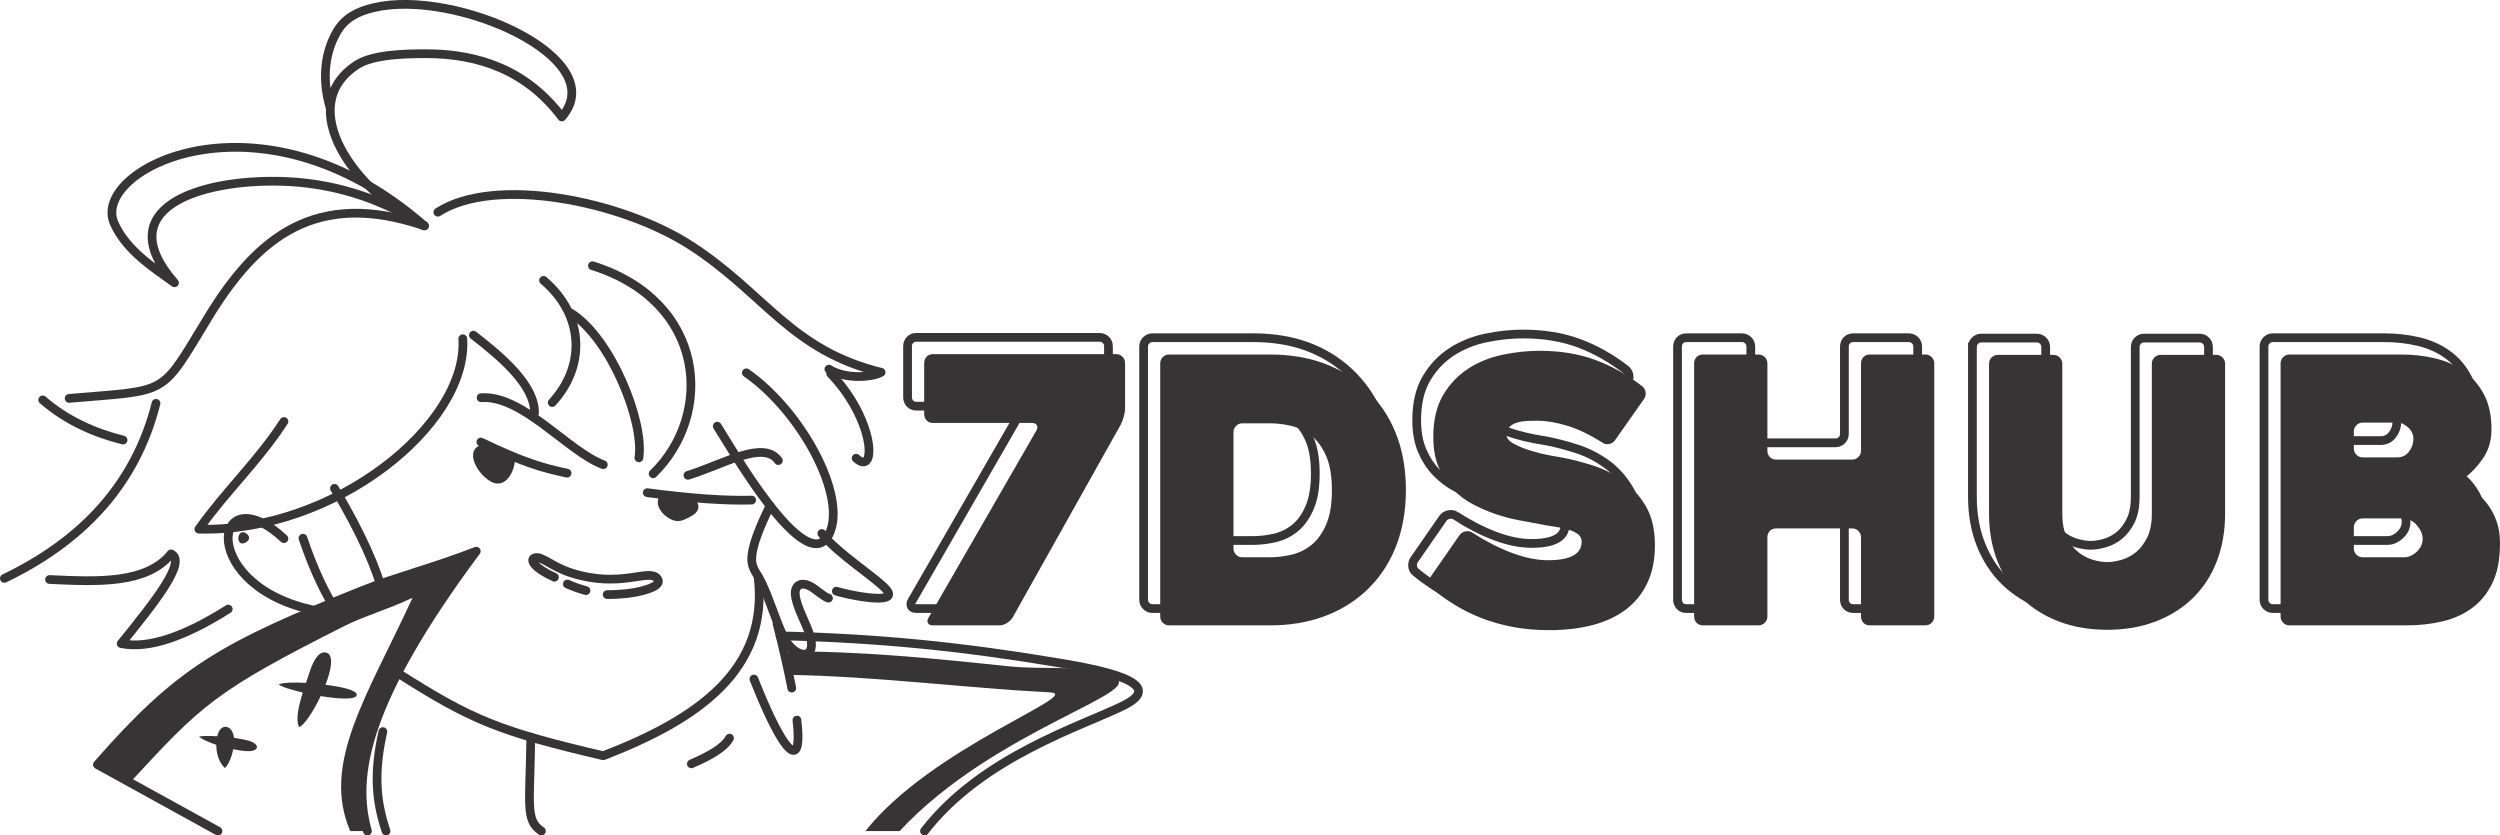 <?xml version="1.0" encoding="UTF-8"?>
<!DOCTYPE svg PUBLIC "-//W3C//DTD SVG 1.1//EN" "http://www.w3.org/Graphics/SVG/1.1/DTD/svg11.dtd">
<!-- Creator: CorelDRAW -->
<svg xmlns="http://www.w3.org/2000/svg" xml:space="preserve" width="214.537mm" height="71.693mm" version="1.1" style="shape-rendering:geometricPrecision; text-rendering:geometricPrecision; image-rendering:optimizeQuality; fill-rule:evenodd; clip-rule:evenodd"
viewBox="0 0 21453.72 7169.28"
 xmlns:xlink="http://www.w3.org/1999/xlink"
 xmlns:xodm="http://www.corel.com/coreldraw/odm/2003">
 <defs>
  <style type="text/css">
   <![CDATA[
    .str2 {stroke:#373435;stroke-width:75;stroke-miterlimit:22.926}
    .str1 {stroke:#373435;stroke-width:20;stroke-miterlimit:22.926}
    .str0 {stroke:#373435;stroke-width:75;stroke-linecap:round;stroke-linejoin:round;stroke-miterlimit:22.926}
    .fil0 {fill:none}
    .fil3 {fill:none;fill-rule:nonzero}
    .fil1 {fill:#373435}
    .fil2 {fill:#373435;fill-rule:nonzero}
   ]]>
  </style>
 </defs>
 <g id="Camada_x0020_1">
  <path class="fil0 str0" d="M2834.36 927.83c-62.8,-205 -63.2,-444.8 53.09,-649.48 71.9,-126.5 182.09,-180.22 321.93,-213.22 697.95,-164.66 2051.07,434.36 1611.67,938.71 -296.43,-392.93 -701.36,-544.74 -1175.4,-543.04 -165.22,0.59 -445.26,5.34 -584.89,96.82 -542.82,355.79 -15.74,1092.27 580.59,1380.15"/>
  <path class="fil0 str0" d="M2401.66 1555.74c430.57,9.71 846.72,132.01 1239.68,382.02 -1410.8,-1233.56 -2864.7,-482.56 -2662.08,-22.84 104.64,237.42 345.31,386.07 518.12,511.76 -560.46,-639.9 214.14,-886.51 904.27,-870.94l0.01 0z"/>
  <path class="fil0 str0" d="M3641.34 1937.78c-927.5,-315.89 -1433.41,92.96 -1854.62,785.37 -418.1,687.3 -326.82,620.26 -1193.43,695.59"/>
  <path class="fil0 str0" d="M366.53 3431.77c200.34,173.76 434.3,280.33 689.36,344.68"/>
  <path class="fil0 str0" d="M1338.9 3461.15c-174.63,693.51 -629.17,1178.85 -1301.39,1502.34"/>
  <path class="fil0 str0" d="M425.07 4973.06c418.14,19.74 835.2,38.05 1043.01,-220.09 138.25,64.47 -139.03,413.25 -428.01,770.02 236.41,48.48 548.48,-62.72 918.48,-296.28"/>
  <path class="fil0 str0" d="M2436.63 3616.99c-218.54,337.76 -501.67,601 -730.15,923.87 1156.37,31.24 2312.29,-893.85 2264.97,-1634.16"/>
  <path class="fil0 str0" d="M4062.5 2876.1c240.25,185.57 530.88,432.23 524.22,669.65"/>
  <path class="fil0 str0" d="M4664.5 2405.98c352.63,301.23 360.68,738.42 74.41,1048.44"/>
  <path class="fil0 str0" d="M4898.26 2686.07c348.59,219.05 632.6,939.34 584.39,1242.86"/>
  <path class="fil0 str0" d="M5084.26 2280.25c976.07,306.45 1045.34,1274.9 520.5,1785.39"/>
  <path class="fil0 str0" d="M6155.04 3656.97c90,136.58 761.67,1328.58 959.89,927.15 159.39,-322.81 -237.91,-1055.91 -710.25,-1384.82"/>
  <path class="fil0 str0" d="M3757.56 1820.98c488.28,-315.07 1572.73,-100.03 2169.43,285.23 637.41,411.55 855.39,897.6 1633.89,1088.6 -52.46,36.23 -291.28,70.04 -447.81,-26.84"/>
  <path class="fil0 str0" d="M7128.95 3205.9c382.79,401.58 396.21,890.02 217.82,726.07"/>
  <path class="fil0 str0" d="M7052.69 4578.11c128.85,170.03 477.93,388.07 556.65,485.1 114.59,141.29 -382.13,29.57 -432.24,9.78"/>
  <path class="fil0 str0" d="M7109.46 5132.93c-53.09,-18.33 -106.18,-77.56 -161.61,-104.85 -71.93,-35.4 -131.08,-7.01 -123.01,77.6 7.76,81.28 66.29,195.48 106.81,294.39 113.85,277.88 -103.01,266.43 -202.33,74.43 -65.88,-127.35 -120.97,-323.92 -196.91,-480.21 -31.38,-64.58 -80.21,-114.8 -81.52,-188.27 -2.09,-116.98 71.13,-287.13 157.06,-466.26"/>
  <path class="fil0 str0" d="M2436.44 4622.19c-619.48,-573.82 -759.98,445.63 326.68,627.01"/>
  <path class="fil0 str0" d="M2599.73 4618.67c94.56,280.47 199.81,494.83 300.24,645.82m391.93 -156.1c-57.96,-223.16 -188.89,-530.84 -421.78,-917.8"/>
  <path class="fil0 str0" d="M4128.43 3412.86c356.11,-25.97 747.95,464.34 1048.85,574.76"/>
  <path class="fil0 str0" d="M6679.52 3952.35c-127.67,-180.37 -479.02,35.73 -776.13,126.65"/>
  <path class="fil0 str0" d="M4126.76 3793.18c368.28,178.41 537.33,224 739.5,267.17"/>
  <path class="fil1 str1" d="M4187.09 3822.07c-208.54,-1.56 -102.18,226.97 29.14,301.58 119.53,67.96 198.98,-93.24 193.46,-202.65 -65.45,-26.84 -138.57,-59.2 -222.6,-98.93z"/>
  <path class="fil0 str0" d="M6450.17 4291.53c-235.8,6.62 -536.38,-16.28 -895.9,-63.79"/>
  <path class="fil1 str1" d="M5686.52 4244.4l-0.01 0.01c-75.33,63.77 -4.6,167.1 78.93,204.79 57.69,26 93.27,7.2 147.63,-20.48 66.19,-33.69 103.98,-80.47 28.99,-157.42 -81.11,-7.22 -166.32,-16.22 -255.54,-26.9z"/>
  <path class="fil0 str0" d="M4757.85 4953.48c-172.77,-77.61 -210.45,-147.97 -174.1,-164.01 62.15,-27.42 138.57,70.3 323.96,128.68 414.92,130.66 652.89,-36.86 728.82,42 58.66,60.88 -87.41,99.35 -125.16,109.45 -70.52,18.87 -169.35,33.07 -300.82,32.71"/>
  <path class="fil0 str0" d="M4868.87 5011.49c53.19,23.9 106.38,42.31 159.56,56.74"/>
  <path class="fil0 str0" d="M6505.14 4945.53c97.97,798.4 -510.04,1224.56 -1328.39,1539.81 -888.35,-207.92 -1129.04,-304.82 -1766.2,-711.48"/>
  <path class="fil0 str0" d="M3153.15 7131.76c-131.33,-465.24 -30.56,-1106.28 934.02,-2401.74 -363.38,141.57 -705.76,228.25 -977.72,337.64 -1203.82,484.2 -1563.38,682.83 -2273.13,1494 344.7,190.04 689.39,380.07 1034.08,570.11"/>
  <path class="fil1" d="M3005.41 7131.76c-251,-583.12 149.36,-1163.88 534.77,-2002 -208.66,99.11 -418.41,158.48 -579.65,239.7 -1115,561.61 -1229.27,678.1 -1844.95,1346.16l-279.28 -153.97c709.75,-811.17 1069.32,-1009.8 2273.13,-1494 271.96,-109.39 614.34,-196.07 977.72,-337.64 -964.58,1295.46 -1065.34,1936.5 -934.02,2401.74l-147.73 0 0.01 0.01z"/>
  <path class="fil1" d="M2566.89 6238.93c-32.61,-60.7 -3.36,-184.57 31.51,-296.01 -105.76,-24.51 -191.87,-52.46 -206.8,-71.15 51.28,-16.17 141.59,-17.15 234.04,-11.59 11.2,-32.9 21.44,-62.34 28.71,-85.6 42.46,-135.95 97.75,-193.6 151.39,-172.07 58.7,23.57 37.53,143.88 -12.41,273.73 19.84,2.55 38.42,5.15 55.15,7.7 154.29,23.5 225.77,54.87 211.11,85.77 -17.37,36.63 -159.19,28.14 -307.95,3.57 -63.19,133.71 -143.64,254.47 -184.75,265.65z"/>
  <path class="fil1" d="M1707.9 6322.16c17.75,-7.15 80.97,-8.37 156.72,-4.07 1.94,-8.23 4.19,-16.27 6.76,-24.05 26.64,-80.46 111.43,-77.01 133.28,17.15 1.48,6.37 2.57,13.29 3.3,20.59 47.33,6.47 92,14.84 126.93,25.01 104.09,30.34 86.52,93.52 -13.68,89.13 -33.91,-1.49 -75.68,-7.29 -119.82,-16.17 -12.37,63.75 -38.63,129.09 -71.35,161.31 -51.32,-48.55 -74.47,-125.58 -73.98,-199.59 -62.69,-20.66 -117.78,-45.03 -148.16,-69.3l0 -0.01z"/>
  <path class="fil0 str0" d="M6668.06 5349.69c55.7,219.58 97.35,404.04 126.51,555.11m44.11 274.59c8.67,74.89 11.46,133.15 8.98,175.42 -6.56,111.6 -49.96,111.87 -119.29,12.89 -65.88,-94.05 -155.21,-277.75 -258.66,-540.72"/>
  <path class="fil0 str0" d="M6260.32 6334.26c-46.33,83.94 -174.02,154.35 -327.36,220.47"/>
  <path class="fil0 str0" d="M6694.7 5456.36c852.98,20.76 1563.17,92.84 2400.13,233.33 334.7,56.22 941.19,169.39 546.99,364.62 -356.89,176.76 -1213.62,437.54 -1708.17,1077.45"/>
  <path class="fil0 str0" d="M3285.58 6278.39c-72.43,325.6 -68.03,572.28 27.27,853.37"/>
  <path class="fil0 str0" d="M4555.1 6326.12c-7.3,585.01 -49.15,710.05 90.92,805.63"/>
  <path class="fil1" d="M7426.26 7131.76c97.92,0 195.84,0 293.75,0 832.34,-894.69 2206.95,-1209.47 1813.67,-1329.34 -359.17,-109.46 -533.13,-48.04 -899.53,-86.76 -602.22,-63.64 -1244.79,-129.32 -1907.46,-125.92 14.72,67.12 29.45,134.23 44.17,201.35 769.59,14.3 1495.33,112.16 2240.32,150.58 298.4,15.39 -1016.28,471.7 -1584.93,1190.09l0.01 0z"/>
  <path class="fil1 str1" d="M2110.2 4588c28.87,23.26 20.15,47.56 -15.76,63.04 -60.55,26.04 -46.85,-113.57 15.76,-63.04z"/>
  <path class="fil2" d="M9654.8 3115.22l0 387.37c0,21.17 -3.7,45.51 -11.11,73.03 -7.41,27.52 -16.41,50.8 -26.99,69.85l-927.15 1654.26c-10.58,16.94 -26.46,32.28 -47.63,46.04 -21.16,13.76 -42.33,20.64 -63.5,20.64l-571.53 0c-23.28,0 -38.1,-6.88 -44.45,-20.64 -6.35,-13.76 -4.23,-29.1 6.35,-46.04l923.97 -1603.45c10.59,-19.06 12.17,-34.93 4.76,-47.63 -7.4,-12.7 -21.69,-19.05 -42.86,-19.05l-847.77 0c-23.28,0 -41.8,-7.41 -55.56,-22.23 -13.76,-14.82 -20.64,-33.34 -20.64,-54.51l0 -437.11c0,-21.17 6.88,-39.69 20.64,-54.51 13.76,-14.81 32.28,-22.22 55.56,-22.22l1571.71 0c21.16,0 39.16,7.41 53.97,22.22 14.82,14.82 22.23,32.81 22.23,53.98zm301.64 2174.99l0 -2171.81c0,-21.17 7.41,-39.16 22.23,-53.98 14.81,-14.82 32.81,-22.23 53.97,-22.23l866.82 0c332.33,0 604.34,97.37 816.02,292.12 114.3,105.84 201.09,231.78 260.36,377.84 59.27,146.06 88.91,310.11 88.91,492.15 0,182.04 -29.64,346.62 -88.91,493.74 -59.27,147.11 -146.06,273.59 -260.36,379.43 -105.84,95.26 -227.03,167.23 -363.56,215.91 -136.53,48.69 -287.35,73.03 -452.46,73.03l-866.82 0c-21.16,0 -39.16,-7.41 -53.97,-22.23 -14.82,-14.81 -22.23,-32.81 -22.23,-53.97zm704.88 -508.03l238.14 0c59.27,0 120.66,-7.41 184.16,-22.23 63.5,-14.81 120.66,-42.86 171.46,-84.14 50.8,-41.27 92.61,-99.49 125.42,-174.63 32.81,-75.15 49.21,-173.05 49.21,-293.7 0,-120.66 -16.4,-218.56 -49.21,-293.71 -32.81,-75.14 -75.15,-133.35 -127.01,-174.63 -51.86,-41.28 -109.01,-69.32 -171.46,-84.14 -62.44,-14.82 -123.3,-22.23 -182.57,-22.23l-238.14 0c-21.16,0 -39.16,7.41 -53.97,22.23 -14.82,14.82 -22.23,32.81 -22.23,53.98l0 997c0,21.16 7.41,39.16 22.23,53.97 14.81,14.82 32.81,22.23 53.97,22.23zm1971.79 -212.74c114.3,74.09 227.55,132.3 339.74,174.64 112.19,42.33 216.97,63.5 314.34,63.5 93.14,0 164.05,-13.23 212.74,-39.69 48.68,-26.46 73.02,-66.15 73.02,-119.07 0,-27.51 -10.58,-49.21 -31.75,-65.09 -21.17,-15.87 -49.21,-29.1 -84.14,-39.69 -34.93,-10.58 -75.67,-19.05 -122.24,-25.4 -46.57,-6.35 -94.2,-14.82 -142.88,-25.4 -46.57,-8.47 -101.08,-18.52 -163.53,-30.16 -62.44,-11.65 -126.47,-28.58 -192.09,-50.81 -65.62,-22.22 -130.71,-50.27 -195.28,-84.14 -64.56,-33.87 -122.24,-77.26 -173.04,-130.18 -50.8,-52.92 -91.55,-115.89 -122.25,-188.92 -30.69,-73.03 -46.03,-159.29 -46.03,-258.78 0,-146.05 28.57,-266.71 85.72,-361.96 57.16,-95.26 129.66,-170.93 217.5,-227.03 87.85,-56.09 185.75,-95.25 293.71,-117.48 107.95,-22.23 212.73,-33.34 314.34,-33.34 177.8,0 337.09,25.93 477.86,77.79 140.76,51.86 275.71,127.54 404.83,227.03 16.93,14.81 26.46,32.81 28.58,53.97 2.11,21.17 -3.18,40.22 -15.88,57.16l-247.66 352.44c-12.7,16.93 -29.64,27.52 -50.8,31.75 -21.17,4.24 -40.22,0 -57.16,-12.7 -107.95,-67.74 -208.5,-115.89 -301.64,-144.47 -93.14,-28.58 -178.86,-42.86 -257.18,-42.86 -23.29,0 -50.28,0.53 -80.97,1.58 -30.69,1.06 -59.8,5.3 -87.32,12.7 -27.52,7.41 -50.27,19.58 -68.26,36.52 -18,16.93 -26.99,40.22 -26.99,69.85 0,29.64 22.22,56.1 66.68,79.38 44.45,23.29 95.25,43.4 152.4,60.33 57.16,16.93 112.19,30.16 165.11,39.69 52.92,9.52 86.79,15.35 101.61,17.46 76.2,14.82 159.81,36.52 250.83,65.09 91.03,28.58 176.23,70.92 255.6,127.01 79.38,56.09 146.06,129.12 200.04,219.09 53.98,89.96 80.97,202.68 80.97,338.15 0,127.01 -22.23,236.55 -66.68,328.63 -44.45,92.08 -106.37,167.75 -185.75,227.02 -79.38,59.27 -174.63,103.2 -285.76,131.77 -111.13,28.58 -234.44,42.87 -369.91,42.87 -110.07,0 -212.74,-9 -307.99,-26.99 -95.26,-17.99 -184.16,-42.87 -266.71,-74.62 -82.56,-31.75 -159.29,-69.32 -230.2,-112.72 -70.91,-43.39 -136.01,-89.43 -195.28,-138.12 -16.93,-12.7 -26.45,-30.16 -28.57,-52.39 -2.12,-22.22 3.17,-41.8 15.87,-58.74l244.49 -352.44c12.7,-16.93 29.64,-27.52 50.8,-31.75 21.17,-4.23 40.22,-1.06 57.16,9.52zm3965.77 -1451.04l0 2171.81c0,21.16 -7.41,39.16 -22.22,53.97 -14.82,14.82 -32.81,22.23 -53.98,22.23l-476.27 0c-23.29,0 -41.81,-7.41 -55.57,-22.23 -13.76,-14.81 -20.64,-32.81 -20.64,-53.97l0 -679.49c0,-21.17 -7.41,-39.16 -22.22,-53.98 -14.82,-14.81 -32.81,-22.22 -53.45,-22.22l-651.97 0c-22.75,0 -41.28,7.41 -55.04,22.22 -13.75,14.82 -20.63,32.81 -20.63,53.98l0 679.49c0,21.16 -7.41,39.16 -22.23,53.97 -14.82,14.82 -33.34,22.23 -54.51,22.23l-475.21 0c-23.29,0 -42.34,-7.41 -56.1,-22.23 -13.76,-14.81 -20.64,-32.81 -20.64,-53.97l0 -2171.81c0,-21.17 6.88,-39.16 20.64,-53.98 13.76,-14.82 32.81,-22.23 56.1,-22.23l475.21 0c21.17,0 39.69,7.41 54.51,22.23 14.82,14.82 22.23,32.81 22.23,53.98l0 749.33c0,21.17 6.88,39.16 20.63,53.98 13.76,14.82 32.29,22.23 55.04,22.23l651.97 0c20.64,0 38.63,-7.41 53.45,-22.23 14.81,-14.82 22.22,-32.81 22.22,-53.98l0 -749.33c0,-21.17 6.88,-39.16 20.64,-53.98 13.76,-14.82 32.28,-22.23 55.57,-22.23l476.27 0c21.17,0 39.16,7.41 53.98,22.23 14.81,14.82 22.22,32.81 22.22,53.98zm469.93 3.17c0,-21.17 7.41,-39.16 22.22,-53.98 14.82,-14.81 32.29,-22.22 53.45,-22.22l477.34 0c21.16,0 38.63,7.41 53.44,22.22 14.82,14.82 22.23,32.81 22.23,53.98l0 1285.94c0,82.56 13.23,150.82 39.69,204.8 26.99,53.98 59.8,96.31 98.96,127.01 39.16,30.69 81.49,52.39 125.95,65.09 44.45,12.7 85.2,19.05 121.18,19.05 35.99,0 76.74,-6.35 121.19,-19.05 44.45,-12.7 86.26,-34.4 124.36,-65.09 38.1,-30.7 70.38,-73.03 97.37,-127.01 26.46,-53.98 39.69,-122.24 39.69,-204.8l0 -1285.94c0,-21.17 7.41,-39.16 22.23,-53.98 14.81,-14.81 32.28,-22.22 53.44,-22.22l477.34 0c21.16,0 38.63,7.41 53.44,22.22 14.82,14.82 22.23,32.81 22.23,53.98l0 1285.94c0,150.29 -23.81,286.82 -71.44,409.6 -47.63,122.77 -115.36,227.55 -204.27,314.34 -88.9,86.79 -195.8,153.99 -320.16,201.62 -124.89,47.63 -263.01,71.44 -415.42,71.44 -152.41,0 -290.52,-23.81 -415.41,-71.44 -124.36,-47.63 -231.26,-114.83 -320.17,-201.62 -88.9,-86.79 -157.17,-191.57 -205.85,-314.34 -48.69,-122.78 -73.03,-259.31 -73.03,-409.6l0 -1285.94zm4092.78 1047.8c33.87,19.06 67.74,42.34 101.61,69.86 33.87,27.52 65.09,61.38 93.67,101.6 28.57,40.22 51.86,86.79 69.85,139.71 17.99,52.92 26.99,113.25 26.99,180.98 0,137.59 -21.7,251.37 -65.09,341.33 -43.4,89.97 -102.14,161.94 -176.22,215.92 -74.09,53.97 -159.29,92.07 -255.6,114.3 -96.32,22.23 -197.39,33.34 -303.23,33.34l-1006.53 0c-21.17,0 -39.16,-7.41 -53.98,-22.23 -14.81,-14.81 -22.22,-32.81 -22.22,-53.97l0 -2171.81c0,-21.17 7.41,-39.16 22.22,-53.98 14.82,-14.82 32.81,-22.23 53.98,-22.23l958.9 0c101.61,0 198.98,11.12 292.12,33.34 93.13,22.23 175.16,58.74 246.07,109.55 70.91,50.8 128.07,116.95 171.46,198.44 43.39,81.5 65.09,181.52 65.09,300.06 0,95.25 -23.81,177.8 -71.44,247.66 -47.63,69.85 -98.96,124.89 -154,165.11 -38.1,27.51 -35.98,51.86 6.35,73.02zm-885.87 -244.48l295.29 0c42.34,0 76.21,-16.41 101.61,-49.22 25.4,-32.81 38.1,-69.32 38.1,-109.54 0,-38.1 -15.35,-70.91 -46.04,-98.43 -30.69,-27.52 -59.8,-41.28 -87.32,-41.28l-301.64 0c-21.16,0 -39.16,7.41 -53.97,22.23 -14.82,14.82 -22.23,32.81 -22.23,53.98l0 146.05c0,21.17 7.41,39.16 22.23,53.98 14.81,14.82 32.81,22.23 53.97,22.23zm333.4 523.9l-333.4 0c-21.16,0 -39.16,7.41 -53.97,22.22 -14.82,14.82 -22.23,32.81 -22.23,53.98l0 180.99c0,21.16 7.41,39.16 22.23,53.97 14.81,14.82 32.81,22.23 53.97,22.23l355.62 0c38.1,0 74.09,-15.88 107.96,-47.63 33.87,-31.75 50.8,-68.79 50.8,-111.13 0,-38.1 -16.4,-76.73 -49.21,-115.89 -32.81,-39.16 -76.74,-58.74 -131.77,-58.74z"/>
  <path class="fil3 str2" d="M9512.33 2971.13l0 387.37c0,21.17 -3.7,45.51 -11.11,73.03 -7.41,27.52 -16.41,50.8 -26.99,69.85l-927.15 1654.26c-10.58,16.94 -26.46,32.28 -47.63,46.04 -21.16,13.76 -42.33,20.64 -63.5,20.64l-571.53 0c-23.28,0 -38.1,-6.88 -44.45,-20.64 -6.35,-13.76 -4.23,-29.1 6.35,-46.04l923.97 -1603.45c10.59,-19.06 12.17,-34.93 4.76,-47.63 -7.4,-12.7 -21.69,-19.05 -42.86,-19.05l-847.77 0c-23.28,0 -41.8,-7.41 -55.56,-22.23 -13.76,-14.82 -20.64,-33.34 -20.64,-54.51l0 -437.11c0,-21.17 6.88,-39.69 20.64,-54.51 13.76,-14.81 32.28,-22.22 55.56,-22.22l1571.71 0c21.16,0 39.16,7.41 53.97,22.22 14.82,14.82 22.23,32.81 22.23,53.98zm301.64 2174.99l0 -2171.81c0,-21.17 7.41,-39.16 22.23,-53.98 14.81,-14.82 32.81,-22.23 53.97,-22.23l866.82 0c332.33,0 604.34,97.37 816.02,292.12 114.3,105.84 201.09,231.78 260.36,377.84 59.27,146.06 88.91,310.11 88.91,492.15 0,182.04 -29.64,346.62 -88.91,493.74 -59.27,147.11 -146.06,273.59 -260.36,379.43 -105.84,95.26 -227.03,167.23 -363.56,215.91 -136.53,48.69 -287.35,73.03 -452.46,73.03l-866.82 0c-21.16,0 -39.16,-7.41 -53.97,-22.23 -14.82,-14.81 -22.23,-32.81 -22.23,-53.97zm704.88 -508.03l238.14 0c59.27,0 120.66,-7.41 184.16,-22.23 63.5,-14.81 120.66,-42.86 171.46,-84.14 50.8,-41.27 92.61,-99.49 125.42,-174.63 32.81,-75.15 49.21,-173.05 49.21,-293.7 0,-120.66 -16.4,-218.56 -49.21,-293.71 -32.81,-75.14 -75.15,-133.35 -127.01,-174.63 -51.86,-41.28 -109.01,-69.32 -171.46,-84.14 -62.44,-14.82 -123.3,-22.23 -182.57,-22.23l-238.14 0c-21.16,0 -39.16,7.41 -53.97,22.23 -14.82,14.82 -22.23,32.81 -22.23,53.98l0 997c0,21.16 7.41,39.16 22.23,53.97 14.81,14.82 32.81,22.23 53.97,22.23zm1971.79 -212.74c114.3,74.09 227.55,132.3 339.74,174.64 112.19,42.33 216.97,63.5 314.34,63.5 93.14,0 164.05,-13.23 212.74,-39.69 48.68,-26.46 73.02,-66.15 73.02,-119.07 0,-27.51 -10.58,-49.21 -31.75,-65.09 -21.17,-15.87 -49.21,-29.1 -84.14,-39.69 -34.93,-10.58 -75.67,-19.05 -122.24,-25.4 -46.57,-6.35 -94.2,-14.82 -142.88,-25.4 -46.57,-8.47 -101.08,-18.52 -163.53,-30.16 -62.44,-11.65 -126.47,-28.58 -192.09,-50.81 -65.62,-22.22 -130.71,-50.27 -195.28,-84.14 -64.56,-33.87 -122.24,-77.26 -173.04,-130.18 -50.8,-52.92 -91.55,-115.89 -122.25,-188.92 -30.69,-73.03 -46.03,-159.29 -46.03,-258.78 0,-146.05 28.57,-266.71 85.72,-361.96 57.16,-95.26 129.66,-170.93 217.5,-227.03 87.85,-56.09 185.75,-95.25 293.71,-117.48 107.95,-22.23 212.73,-33.34 314.34,-33.34 177.8,0 337.09,25.93 477.86,77.79 140.76,51.86 275.71,127.54 404.83,227.03 16.93,14.81 26.46,32.81 28.58,53.97 2.11,21.17 -3.18,40.22 -15.88,57.16l-247.66 352.44c-12.7,16.93 -29.64,27.52 -50.8,31.75 -21.17,4.24 -40.22,0 -57.16,-12.7 -107.95,-67.74 -208.5,-115.89 -301.64,-144.47 -93.14,-28.58 -178.86,-42.86 -257.18,-42.86 -23.29,0 -50.28,0.53 -80.97,1.58 -30.69,1.06 -59.8,5.3 -87.32,12.7 -27.52,7.41 -50.27,19.58 -68.26,36.52 -18,16.93 -26.99,40.22 -26.99,69.85 0,29.64 22.22,56.1 66.68,79.38 44.45,23.29 95.25,43.4 152.4,60.33 57.16,16.93 112.19,30.16 165.11,39.69 52.92,9.52 86.79,15.35 101.61,17.46 76.2,14.82 159.81,36.52 250.83,65.09 91.03,28.58 176.23,70.92 255.6,127.01 79.38,56.09 146.06,129.12 200.04,219.09 53.98,89.96 80.97,202.68 80.97,338.15 0,127.01 -22.23,236.55 -66.68,328.63 -44.45,92.08 -106.37,167.75 -185.75,227.02 -79.38,59.27 -174.63,103.2 -285.76,131.77 -111.13,28.58 -234.44,42.87 -369.91,42.87 -110.07,0 -212.74,-9 -307.99,-26.99 -95.26,-17.99 -184.16,-42.87 -266.71,-74.62 -82.56,-31.75 -159.29,-69.32 -230.2,-112.72 -70.91,-43.39 -136.01,-89.43 -195.28,-138.12 -16.93,-12.7 -26.45,-30.16 -28.57,-52.39 -2.12,-22.22 3.17,-41.8 15.87,-58.74l244.49 -352.44c12.7,-16.93 29.64,-27.52 50.8,-31.75 21.17,-4.23 40.22,-1.06 57.16,9.52zm3965.77 -1451.04l0 2171.81c0,21.16 -7.41,39.16 -22.22,53.97 -14.82,14.82 -32.81,22.23 -53.98,22.23l-476.27 0c-23.29,0 -41.81,-7.41 -55.57,-22.23 -13.76,-14.81 -20.64,-32.81 -20.64,-53.97l0 -679.49c0,-21.17 -7.41,-39.16 -22.22,-53.98 -14.82,-14.81 -32.81,-22.22 -53.45,-22.22l-651.97 0c-22.75,0 -41.28,7.41 -55.04,22.22 -13.75,14.82 -20.63,32.81 -20.63,53.98l0 679.49c0,21.16 -7.41,39.16 -22.23,53.97 -14.82,14.82 -33.34,22.23 -54.51,22.23l-475.21 0c-23.29,0 -42.34,-7.41 -56.1,-22.23 -13.76,-14.81 -20.64,-32.81 -20.64,-53.97l0 -2171.81c0,-21.17 6.88,-39.16 20.64,-53.98 13.76,-14.82 32.81,-22.23 56.1,-22.23l475.21 0c21.17,0 39.69,7.41 54.51,22.23 14.82,14.82 22.23,32.81 22.23,53.98l0 749.33c0,21.17 6.88,39.16 20.63,53.98 13.76,14.82 32.29,22.23 55.04,22.23l651.97 0c20.64,0 38.63,-7.41 53.45,-22.23 14.81,-14.82 22.22,-32.81 22.22,-53.98l0 -749.33c0,-21.17 6.88,-39.16 20.64,-53.98 13.76,-14.82 32.28,-22.23 55.57,-22.23l476.27 0c21.17,0 39.16,7.41 53.98,22.23 14.81,14.82 22.22,32.81 22.22,53.98zm469.93 3.17c0,-21.17 7.41,-39.16 22.22,-53.98 14.82,-14.81 32.29,-22.22 53.45,-22.22l477.34 0c21.16,0 38.63,7.41 53.44,22.22 14.82,14.82 22.23,32.81 22.23,53.98l0 1285.94c0,82.56 13.23,150.82 39.69,204.8 26.99,53.98 59.8,96.31 98.96,127.01 39.16,30.69 81.49,52.39 125.95,65.09 44.45,12.7 85.2,19.05 121.18,19.05 35.99,0 76.74,-6.35 121.19,-19.05 44.45,-12.7 86.26,-34.4 124.36,-65.09 38.1,-30.7 70.38,-73.03 97.37,-127.01 26.46,-53.98 39.69,-122.24 39.69,-204.8l0 -1285.94c0,-21.17 7.41,-39.16 22.23,-53.98 14.81,-14.81 32.28,-22.22 53.44,-22.22l477.34 0c21.16,0 38.63,7.41 53.44,22.22 14.82,14.82 22.23,32.81 22.23,53.98l0 1285.94c0,150.29 -23.81,286.82 -71.44,409.6 -47.63,122.77 -115.36,227.55 -204.27,314.34 -88.9,86.79 -195.8,153.99 -320.16,201.62 -124.89,47.63 -263.01,71.44 -415.42,71.44 -152.41,0 -290.52,-23.81 -415.41,-71.44 -124.36,-47.63 -231.26,-114.83 -320.17,-201.62 -88.9,-86.79 -157.17,-191.57 -205.85,-314.34 -48.69,-122.78 -73.03,-259.31 -73.03,-409.6l0 -1285.94zm4092.78 1047.8c33.87,19.06 67.74,42.34 101.61,69.86 33.87,27.52 65.09,61.38 93.67,101.6 28.57,40.22 51.86,86.79 69.85,139.71 17.99,52.92 26.99,113.25 26.99,180.98 0,137.59 -21.7,251.37 -65.09,341.33 -43.4,89.97 -102.14,161.94 -176.22,215.92 -74.09,53.97 -159.29,92.07 -255.6,114.3 -96.32,22.23 -197.39,33.34 -303.23,33.34l-1006.53 0c-21.17,0 -39.16,-7.41 -53.98,-22.23 -14.81,-14.81 -22.22,-32.81 -22.22,-53.97l0 -2171.81c0,-21.17 7.41,-39.16 22.22,-53.98 14.82,-14.82 32.81,-22.23 53.98,-22.23l958.9 0c101.61,0 198.98,11.12 292.12,33.34 93.13,22.23 175.16,58.74 246.07,109.55 70.91,50.8 128.07,116.95 171.46,198.44 43.39,81.5 65.09,181.52 65.09,300.06 0,95.25 -23.81,177.8 -71.44,247.66 -47.63,69.85 -98.96,124.89 -154,165.11 -38.1,27.51 -35.98,51.86 6.35,73.02zm-885.87 -244.48l295.29 0c42.34,0 76.21,-16.41 101.61,-49.22 25.4,-32.81 38.1,-69.32 38.1,-109.54 0,-38.1 -15.35,-70.91 -46.04,-98.43 -30.69,-27.52 -59.8,-41.28 -87.32,-41.28l-301.64 0c-21.16,0 -39.16,7.41 -53.97,22.23 -14.82,14.82 -22.23,32.81 -22.23,53.98l0 146.05c0,21.17 7.41,39.16 22.23,53.98 14.81,14.82 32.81,22.23 53.97,22.23zm333.4 523.9l-333.4 0c-21.16,0 -39.16,7.41 -53.97,22.22 -14.82,14.82 -22.23,32.81 -22.23,53.98l0 180.99c0,21.16 7.41,39.16 22.23,53.97 14.81,14.82 32.81,22.23 53.97,22.23l355.62 0c38.1,0 74.09,-15.88 107.96,-47.63 33.87,-31.75 50.8,-68.79 50.8,-111.13 0,-38.1 -16.4,-76.73 -49.21,-115.89 -32.81,-39.16 -76.74,-58.74 -131.77,-58.74z"/>
 </g>
</svg>
